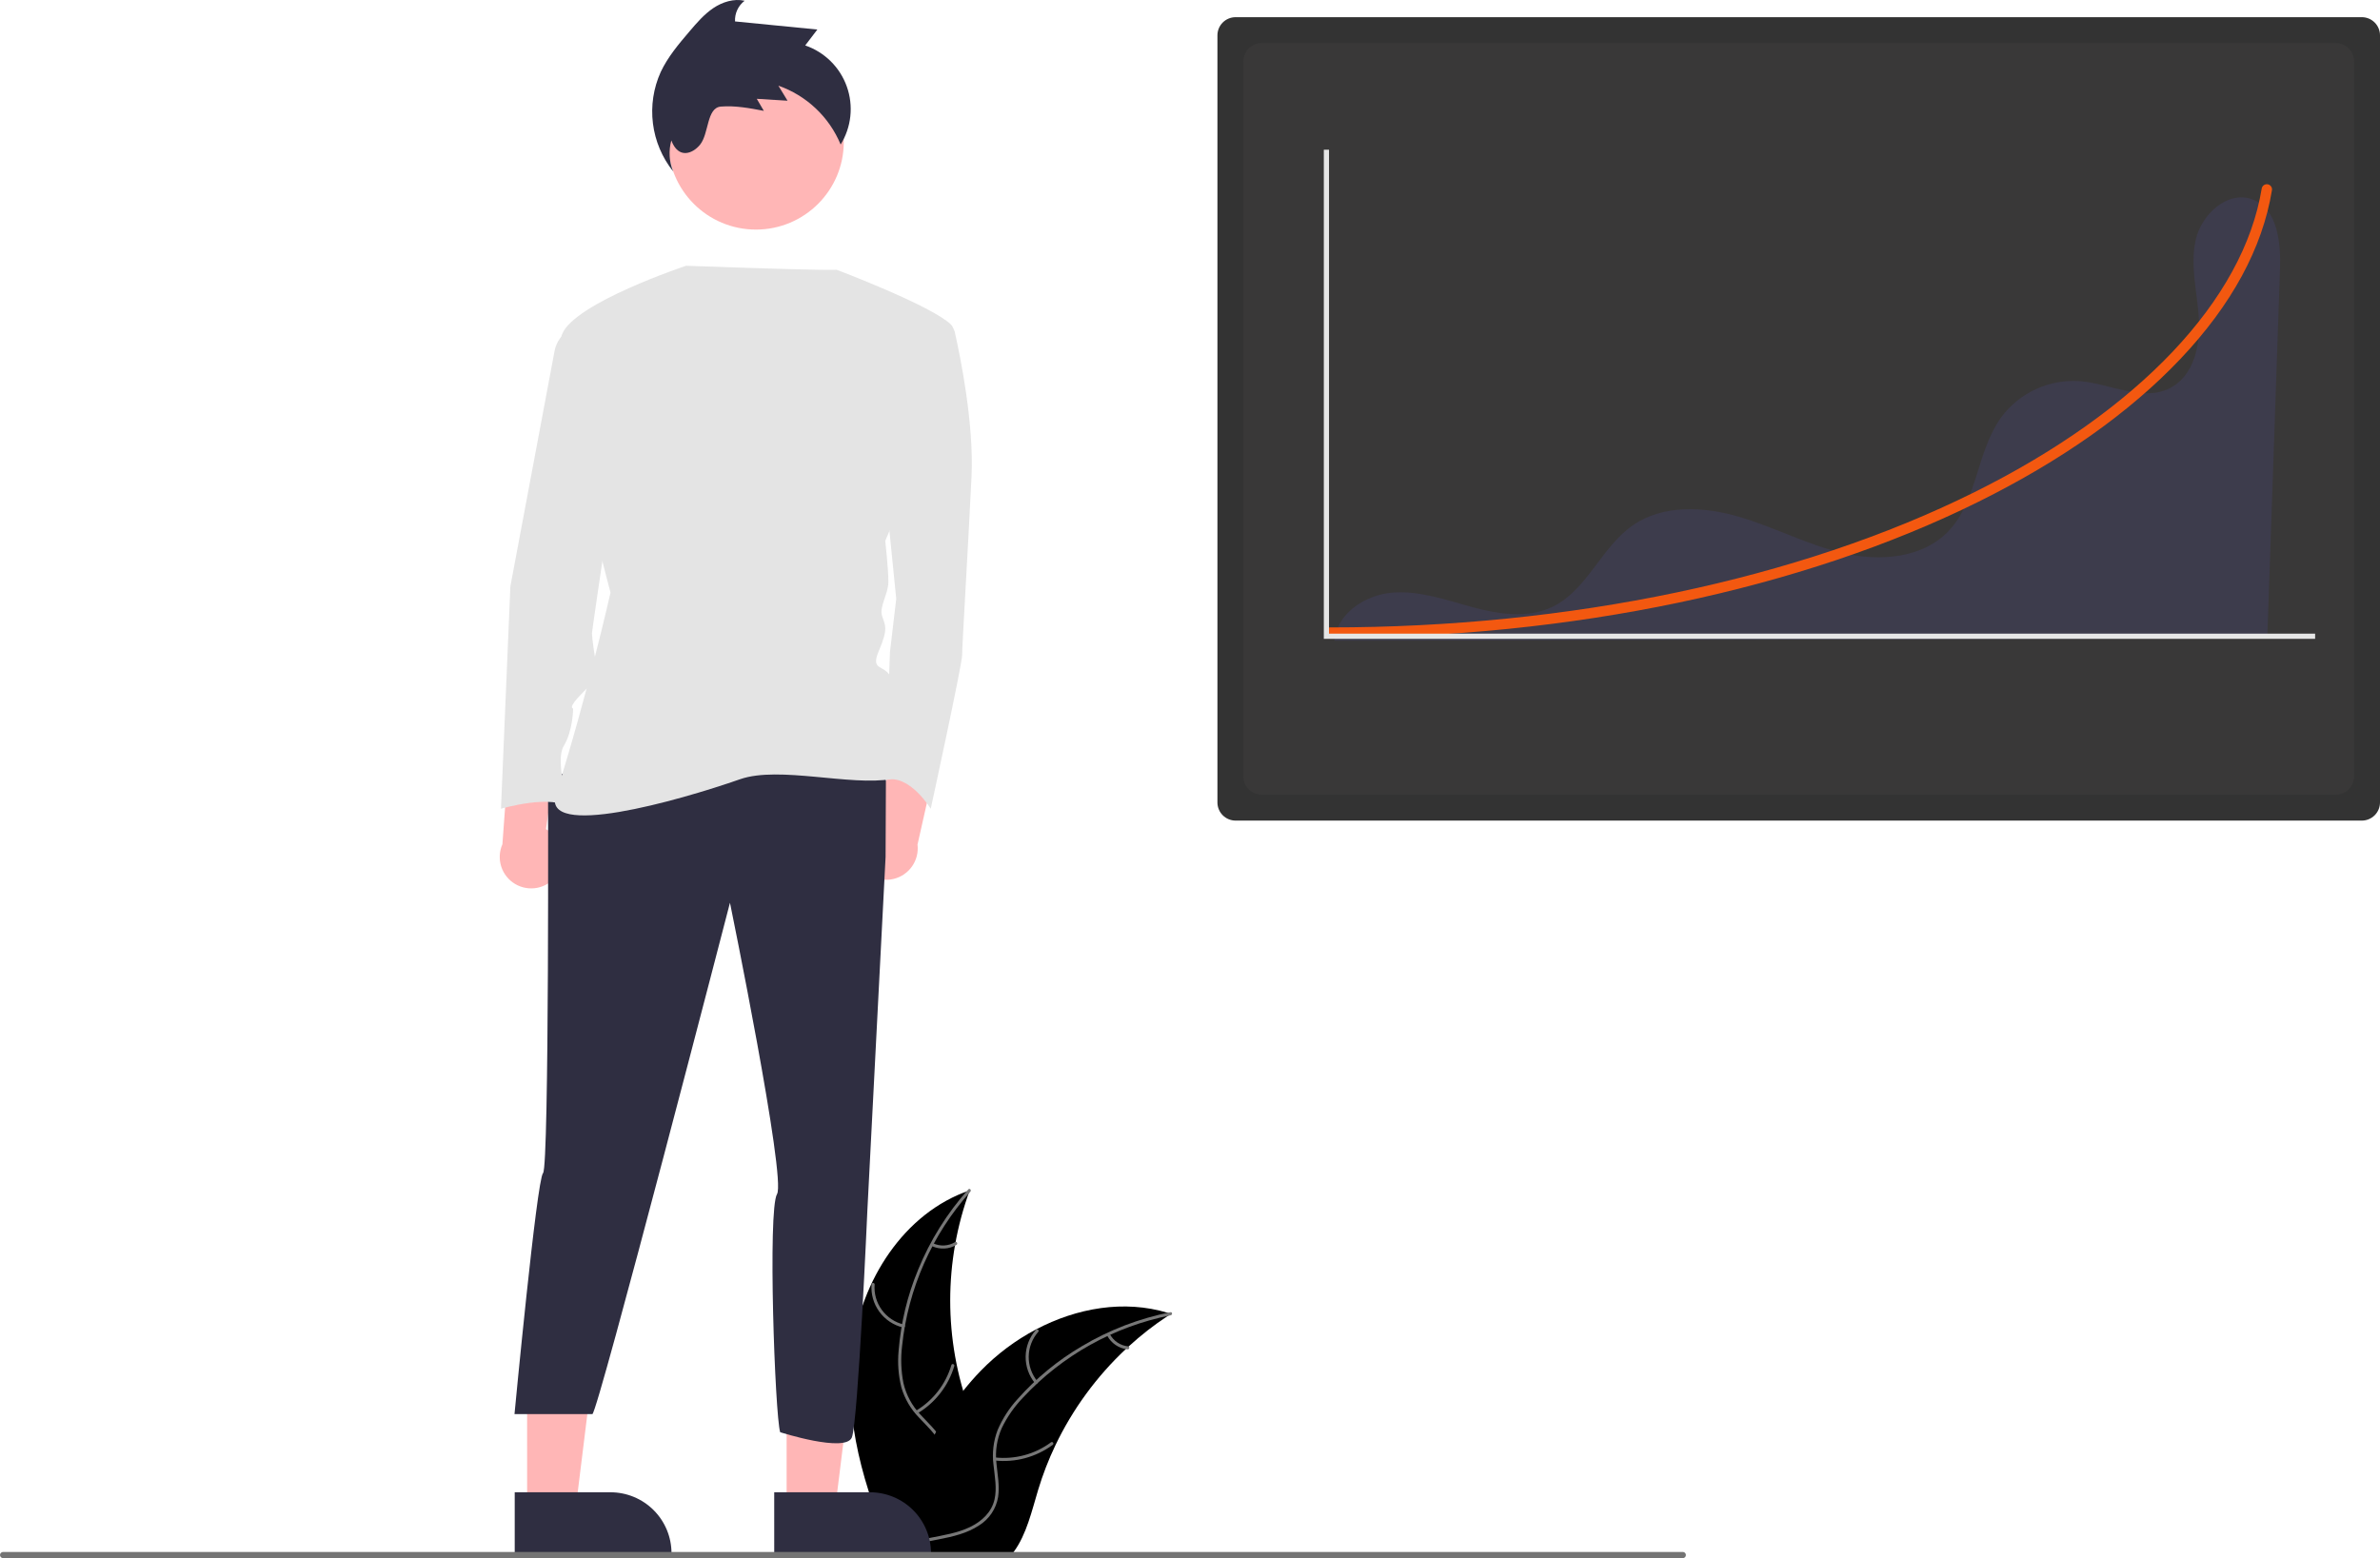 <svg width="536" height="351" viewBox="0 0 536 351" fill="none" xmlns="http://www.w3.org/2000/svg">
<g clip-path="url(#clip0)">
<path d="M191.924 304.139C193.863 288.563 203.526 273.217 218.395 268.148C212.531 284.179 212.532 301.766 218.399 317.797C220.684 323.971 223.869 330.601 221.719 336.823C220.382 340.695 217.111 343.658 213.454 345.51C209.797 347.362 205.739 348.245 201.731 349.11L200.942 349.762C194.58 335.411 189.985 319.714 191.924 304.139Z" fill="black"/>
<path d="M218.543 268.442C209.884 278.135 204.502 290.307 203.161 303.229C202.823 306.006 202.926 308.818 203.464 311.563C204.076 314.22 205.388 316.665 207.265 318.644C208.978 320.524 210.949 322.25 212.174 324.513C212.785 325.681 213.141 326.965 213.22 328.28C213.298 329.595 213.098 330.912 212.632 332.144C211.549 335.245 209.416 337.772 207.245 340.171C204.833 342.835 202.286 345.564 201.261 349.096C201.137 349.523 200.48 349.306 200.604 348.879C202.387 342.734 208.358 339.244 211.205 333.71C212.533 331.128 213.091 328.13 211.846 325.404C210.756 323.021 208.726 321.24 206.975 319.351C205.116 317.447 203.751 315.118 203.001 312.566C202.324 309.857 202.113 307.053 202.378 304.274C202.874 298.007 204.353 291.858 206.762 286.051C209.474 279.407 213.303 273.277 218.085 267.924C218.381 267.592 218.837 268.113 218.543 268.442Z" fill="#777777"/>
<path d="M203.348 299.043C201.208 298.524 199.323 297.262 198.028 295.483C196.734 293.703 196.115 291.522 196.282 289.329C196.317 288.885 197.009 288.919 196.973 289.363C196.814 291.405 197.391 293.437 198.6 295.092C199.809 296.746 201.569 297.915 203.565 298.386C203.998 298.489 203.779 299.145 203.348 299.043Z" fill="#777777"/>
<path d="M206.271 317.805C210.135 315.5 212.988 311.824 214.261 307.511C214.386 307.084 215.044 307.301 214.918 307.728C213.586 312.214 210.609 316.033 206.582 318.423C206.198 318.65 205.889 318.031 206.271 317.805L206.271 317.805Z" fill="#777777"/>
<path d="M210.116 280.063C210.902 280.436 211.769 280.608 212.638 280.564C213.507 280.52 214.352 280.261 215.096 279.81C215.477 279.578 215.786 280.197 215.407 280.428C214.583 280.922 213.65 281.207 212.689 281.258C211.729 281.309 210.771 281.124 209.899 280.72C209.814 280.688 209.743 280.626 209.703 280.545C209.662 280.464 209.653 280.37 209.679 280.283C209.708 280.196 209.77 280.124 209.852 280.083C209.934 280.042 210.029 280.035 210.116 280.063V280.063Z" fill="#777777"/>
<path d="M263.72 295.968C263.486 296.12 263.252 296.271 263.018 296.429C259.887 298.486 256.928 300.794 254.17 303.33C253.954 303.522 253.738 303.721 253.527 303.919C246.949 310.1 241.577 317.446 237.684 325.585C236.137 328.826 234.84 332.179 233.803 335.616C232.371 340.362 231.196 345.622 228.362 349.505C228.071 349.913 227.754 350.303 227.415 350.673H201.8C201.741 350.643 201.683 350.62 201.624 350.591L200.602 350.638C200.643 350.457 200.689 350.27 200.73 350.089C200.754 349.984 200.783 349.879 200.806 349.774C200.824 349.703 200.841 349.633 200.853 349.569C200.859 349.546 200.865 349.522 200.87 349.505C200.882 349.441 200.9 349.382 200.911 349.324C201.169 348.279 201.433 347.234 201.706 346.189C201.706 346.183 201.706 346.183 201.712 346.177C203.81 338.22 206.592 330.367 210.478 323.186C210.595 322.97 210.712 322.748 210.841 322.532C212.611 319.305 214.641 316.228 216.913 313.331C218.162 311.749 219.49 310.231 220.893 308.783C224.524 305.049 228.721 301.908 233.329 299.477C242.517 294.631 253.153 292.774 262.972 295.734C263.223 295.81 263.469 295.886 263.72 295.968Z" fill="black"/>
<path d="M263.662 296.293C250.906 298.823 239.273 305.305 230.415 314.816C228.472 316.83 226.859 319.137 225.634 321.653C224.521 324.142 224.095 326.884 224.402 329.593C224.636 332.124 225.17 334.687 224.784 337.231C224.567 338.531 224.078 339.77 223.348 340.868C222.619 341.965 221.665 342.896 220.55 343.599C217.817 345.424 214.591 346.159 211.411 346.769C207.88 347.445 204.202 348.092 201.255 350.295C200.898 350.562 200.504 349.993 200.861 349.727C205.988 345.893 212.858 346.698 218.467 343.992C221.084 342.729 223.336 340.671 223.984 337.745C224.551 335.187 224.004 332.544 223.744 329.983C223.406 327.344 223.721 324.663 224.66 322.175C225.752 319.605 227.273 317.239 229.16 315.179C233.333 310.474 238.22 306.454 243.643 303.266C249.812 299.593 256.565 297.001 263.609 295.603C264.045 295.516 264.095 296.207 263.662 296.292V296.293Z" fill="#777777"/>
<path d="M233.087 311.586C231.692 309.885 230.947 307.743 230.986 305.544C231.025 303.344 231.845 301.231 233.3 299.58C233.596 299.247 234.127 299.69 233.831 300.023C232.474 301.558 231.71 303.527 231.678 305.575C231.646 307.623 232.347 309.615 233.656 311.192C233.941 311.535 233.37 311.927 233.087 311.586V311.586Z" fill="#777777"/>
<path d="M224.114 328.325C228.589 328.809 233.082 327.59 236.697 324.911C237.055 324.645 237.449 325.214 237.091 325.48C233.324 328.26 228.646 329.519 223.99 329.005C223.546 328.956 223.672 328.276 224.114 328.325V328.325Z" fill="#777777"/>
<path d="M249.93 300.502C250.333 301.273 250.921 301.932 251.642 302.419C252.362 302.907 253.193 303.208 254.059 303.296C254.503 303.339 254.376 304.02 253.935 303.976C252.979 303.875 252.062 303.541 251.265 303.004C250.467 302.467 249.814 301.744 249.361 300.896C249.312 300.82 249.293 300.728 249.31 300.638C249.326 300.549 249.376 300.469 249.449 300.415C249.524 300.363 249.617 300.343 249.708 300.36C249.798 300.376 249.878 300.427 249.93 300.502V300.502Z" fill="#777777"/>
<path d="M278.268 3.87C277.183 3.872 276.143 4.303 275.376 5.069C274.609 5.835 274.178 6.874 274.177 7.957V180.771C274.178 181.854 274.609 182.893 275.376 183.659C276.143 184.425 277.183 184.856 278.268 184.858H531.909C532.994 184.856 534.033 184.425 534.8 183.659C535.567 182.893 535.999 181.854 536 180.771V7.957C535.999 6.874 535.567 5.835 534.8 5.069C534.034 4.303 532.994 3.872 531.909 3.87H278.268Z" fill="#333333"/>
<path d="M284.112 9.709C283.027 9.71 281.988 10.141 281.221 10.907C280.454 11.673 280.022 12.712 280.021 13.796V174.932C280.022 176.016 280.454 177.055 281.221 177.821C281.988 178.587 283.027 179.018 284.112 179.019H526.065C527.149 179.018 528.189 178.587 528.956 177.821C529.723 177.055 530.155 176.016 530.156 174.932V13.796C530.155 12.712 529.723 11.673 528.956 10.907C528.189 10.141 527.149 9.71 526.065 9.709H284.112Z" fill="#393838"/>
<path opacity="0.1" d="M507.355 44.945C501.791 42.775 495.792 48.218 494.488 54.041C493.185 59.864 494.853 65.886 495.22 71.842C495.587 77.797 494.025 84.713 488.706 87.428C482.59 90.55 475.415 86.491 468.575 85.873C465.16 85.602 461.732 86.201 458.612 87.613C455.492 89.025 452.781 91.204 450.733 93.947C445.092 101.679 445.379 112.906 438.703 119.766C432.902 125.726 423.45 126.503 415.336 124.659C407.222 122.816 399.763 118.812 391.784 116.451C383.805 114.09 374.57 113.597 367.732 118.335C360.595 123.282 357.418 132.977 349.582 136.724C344.041 139.373 337.483 138.362 331.554 136.758C325.625 135.154 319.646 132.99 313.525 133.505C307.404 134.02 301.023 138.239 300.538 144.356L510.617 143.77C511.571 116.07 512.525 88.369 513.48 60.669C513.687 54.651 512.969 47.135 507.355 44.945Z" fill="#6C63FF"/>
<path d="M192.949 193.579C192.584 192.616 192.434 191.584 192.51 190.557C192.586 189.53 192.887 188.532 193.391 187.634C193.895 186.735 194.59 185.958 195.428 185.357C196.265 184.756 197.224 184.346 198.237 184.156L201.928 159.393L211.625 168.076L206.634 190.26C206.842 191.982 206.41 193.72 205.421 195.145C204.432 196.569 202.954 197.582 201.267 197.991C199.58 198.401 197.802 198.177 196.269 197.364C194.736 196.551 193.555 195.204 192.949 193.579V193.579Z" fill="#FFB6B6"/>
<path d="M125.277 197.338C125.907 196.522 126.35 195.579 126.575 194.574C126.801 193.569 126.803 192.527 126.581 191.521C126.36 190.515 125.92 189.57 125.293 188.752C124.667 187.934 123.868 187.264 122.954 186.787L126.615 162.02L114.812 167.519L113.145 190.195C112.446 191.782 112.354 193.571 112.887 195.221C113.42 196.871 114.54 198.269 116.035 199.15C117.531 200.03 119.298 200.332 121.001 199.998C122.704 199.664 124.226 198.718 125.277 197.338V197.338Z" fill="#FFB6B6"/>
<path d="M177.156 339.74L188.106 339.739L193.316 297.544L177.154 297.545L177.156 339.74Z" fill="#FFB6B6"/>
<path d="M174.362 336.168L195.928 336.167H195.929C199.574 336.167 203.069 337.614 205.647 340.189C208.224 342.763 209.672 346.255 209.672 349.896V350.342L174.363 350.344L174.362 336.168Z" fill="#2F2E41"/>
<path d="M118.713 339.74L129.663 339.739L134.873 297.544L118.711 297.545L118.713 339.74Z" fill="#FFB6B6"/>
<path d="M115.92 336.168L137.485 336.167H137.486C141.131 336.167 144.627 337.614 147.204 340.189C149.781 342.763 151.229 346.255 151.23 349.896V350.342L115.92 350.344L115.92 336.168Z" fill="#2F2E41"/>
<path d="M170.247 51.718C181.172 51.718 190.029 42.871 190.029 31.957C190.029 21.043 181.172 12.195 170.247 12.195C159.322 12.195 150.466 21.043 150.466 31.957C150.466 42.871 159.322 51.718 170.247 51.718Z" fill="#FFB6B6"/>
<path d="M123.421 174.425C123.421 174.425 123.712 262.854 122.299 264.266C120.886 265.677 115.87 318.562 115.87 318.562H133.403C134.572 318.562 164.397 203.361 164.397 203.361C164.397 203.361 177.114 265.468 174.994 268.997C172.875 272.526 174.527 318.786 175.701 322.635C175.701 322.635 190.433 327.345 191.846 323.816C193.259 320.288 195.352 272.439 195.352 272.439L199.443 193.038L199.533 172.308L123.421 174.425Z" fill="#2F2E41"/>
<path d="M204.667 72.795H212.538C213.116 72.795 213.677 72.991 214.129 73.352C214.581 73.713 214.896 74.216 215.023 74.78C216.238 80.153 219.368 95.383 218.796 107.377C218.09 122.198 216.677 145.489 216.677 147.606C216.677 149.723 209.612 182.188 209.612 182.188C209.612 182.188 204.755 174.214 199.412 175.731L200.428 146.9L201.841 134.902L199.721 113.729L204.667 72.795Z" fill="#E4E4E4"/>
<path d="M154.506 59.873C154.506 59.873 129.426 68.207 126.6 75.265C123.774 82.323 137.494 133.488 137.494 133.488C137.494 133.488 132.234 156.841 125.187 179.012C121.98 189.102 152.586 180.464 166.715 175.523C175.471 172.49 191.665 177.148 200.781 175.484C200.781 175.484 202.194 156.428 200.781 152.899C199.368 149.37 195.835 151.488 197.955 146.547C200.074 141.607 199.368 140.901 198.661 138.784C197.955 136.667 200.074 133.844 200.074 131.02C200.074 128.197 199.368 121.846 199.368 121.846C199.368 121.846 218.443 77.382 214.204 73.148C209.965 68.913 188.388 60.754 188.388 60.754C188.388 60.754 188.924 61.093 154.506 59.873Z" fill="#E4E4E4"/>
<path d="M131.192 72.795L128.683 74.048C127.706 74.536 126.856 75.243 126.198 76.114C125.541 76.985 125.094 77.996 124.893 79.068L114.943 132.079L112.823 182.188C112.823 182.188 124.834 178.66 128.366 182.188C128.366 182.188 124.834 171.602 126.953 168.073C129.073 164.544 129.073 159.604 129.073 159.604C129.073 159.604 127.66 159.604 131.192 156.075C134.725 152.546 135.431 151.135 134.725 150.429C134.018 149.723 133.312 143.371 133.312 142.666C133.312 141.96 140.376 94.674 140.376 94.674L131.192 72.795Z" fill="#E4E4E4"/>
<path d="M299.533 143.674C299.223 143.674 298.926 143.551 298.707 143.332C298.487 143.113 298.364 142.816 298.364 142.507C298.364 142.197 298.487 141.9 298.707 141.681C298.926 141.462 299.223 141.339 299.533 141.339C353.543 141.339 405.051 130.536 444.57 110.919C481.627 92.525 505.242 67.581 509.358 42.483C509.382 42.331 509.436 42.186 509.517 42.056C509.598 41.925 509.703 41.811 509.828 41.721C509.952 41.632 510.093 41.567 510.243 41.532C510.392 41.497 510.547 41.491 510.699 41.516C510.851 41.54 510.996 41.594 511.127 41.675C511.257 41.756 511.371 41.862 511.461 41.986C511.55 42.111 511.615 42.252 511.65 42.401C511.685 42.551 511.69 42.706 511.665 42.857L511.665 42.86C509.527 55.898 502.586 68.686 491.037 80.871C479.646 92.889 464.363 103.703 445.611 113.011C405.775 132.785 353.897 143.674 299.533 143.674Z" fill="#F35810"/>
<path d="M521.39 143.91H298.138V33.725H299.307V142.742H521.39V143.91Z" fill="#E6E6E6"/>
<path d="M151.602 38.614C150.698 36.397 150.553 33.944 151.189 31.636C152.805 35.917 156.015 34.61 157.651 32.602C159.702 30.084 159.112 24.27 162.351 24.009C165.59 23.749 168.829 24.362 172.02 24.971C171.492 24.067 170.963 23.162 170.434 22.258C172.743 22.401 175.052 22.544 177.36 22.687C176.673 21.557 175.986 20.427 175.298 19.297C178.437 20.399 181.308 22.149 183.724 24.433C186.141 26.718 188.048 29.485 189.322 32.555C190.52 30.619 191.266 28.438 191.505 26.174C191.744 23.911 191.471 21.622 190.704 19.479C189.938 17.335 188.699 15.391 187.079 13.791C185.458 12.191 183.498 10.976 181.344 10.235C182.254 9.041 183.165 7.848 184.076 6.654L165.537 4.826C165.491 3.934 165.663 3.043 166.039 2.232C166.415 1.421 166.983 0.714 167.694 0.171C165.267 -0.376 162.692 0.445 160.629 1.836C158.566 3.227 156.926 5.144 155.313 7.037C152.87 9.904 150.398 12.815 148.799 16.223C147.159 19.852 146.553 23.862 147.048 27.813C147.542 31.763 149.118 35.501 151.602 38.614V38.614ZM151.827 29.918L151.827 29.917L151.845 29.913L151.827 29.918Z" fill="#2F2E41"/>
<path d="M378.992 351H0.696C0.512 350.999 0.335 350.926 0.205 350.796C0.075 350.665 0.002 350.489 0.002 350.305C0.002 350.121 0.075 349.944 0.205 349.814C0.335 349.684 0.512 349.61 0.696 349.61H378.992C379.176 349.61 379.353 349.684 379.483 349.814C379.613 349.944 379.686 350.121 379.686 350.305C379.686 350.489 379.613 350.665 379.483 350.796C379.353 350.926 379.176 350.999 378.992 351V351Z" fill="#747474"/>
</g>
<defs>
<clipPath id="clip0">
<rect width="536" height="351" fill="white"/>
</clipPath>
</defs>
</svg>
